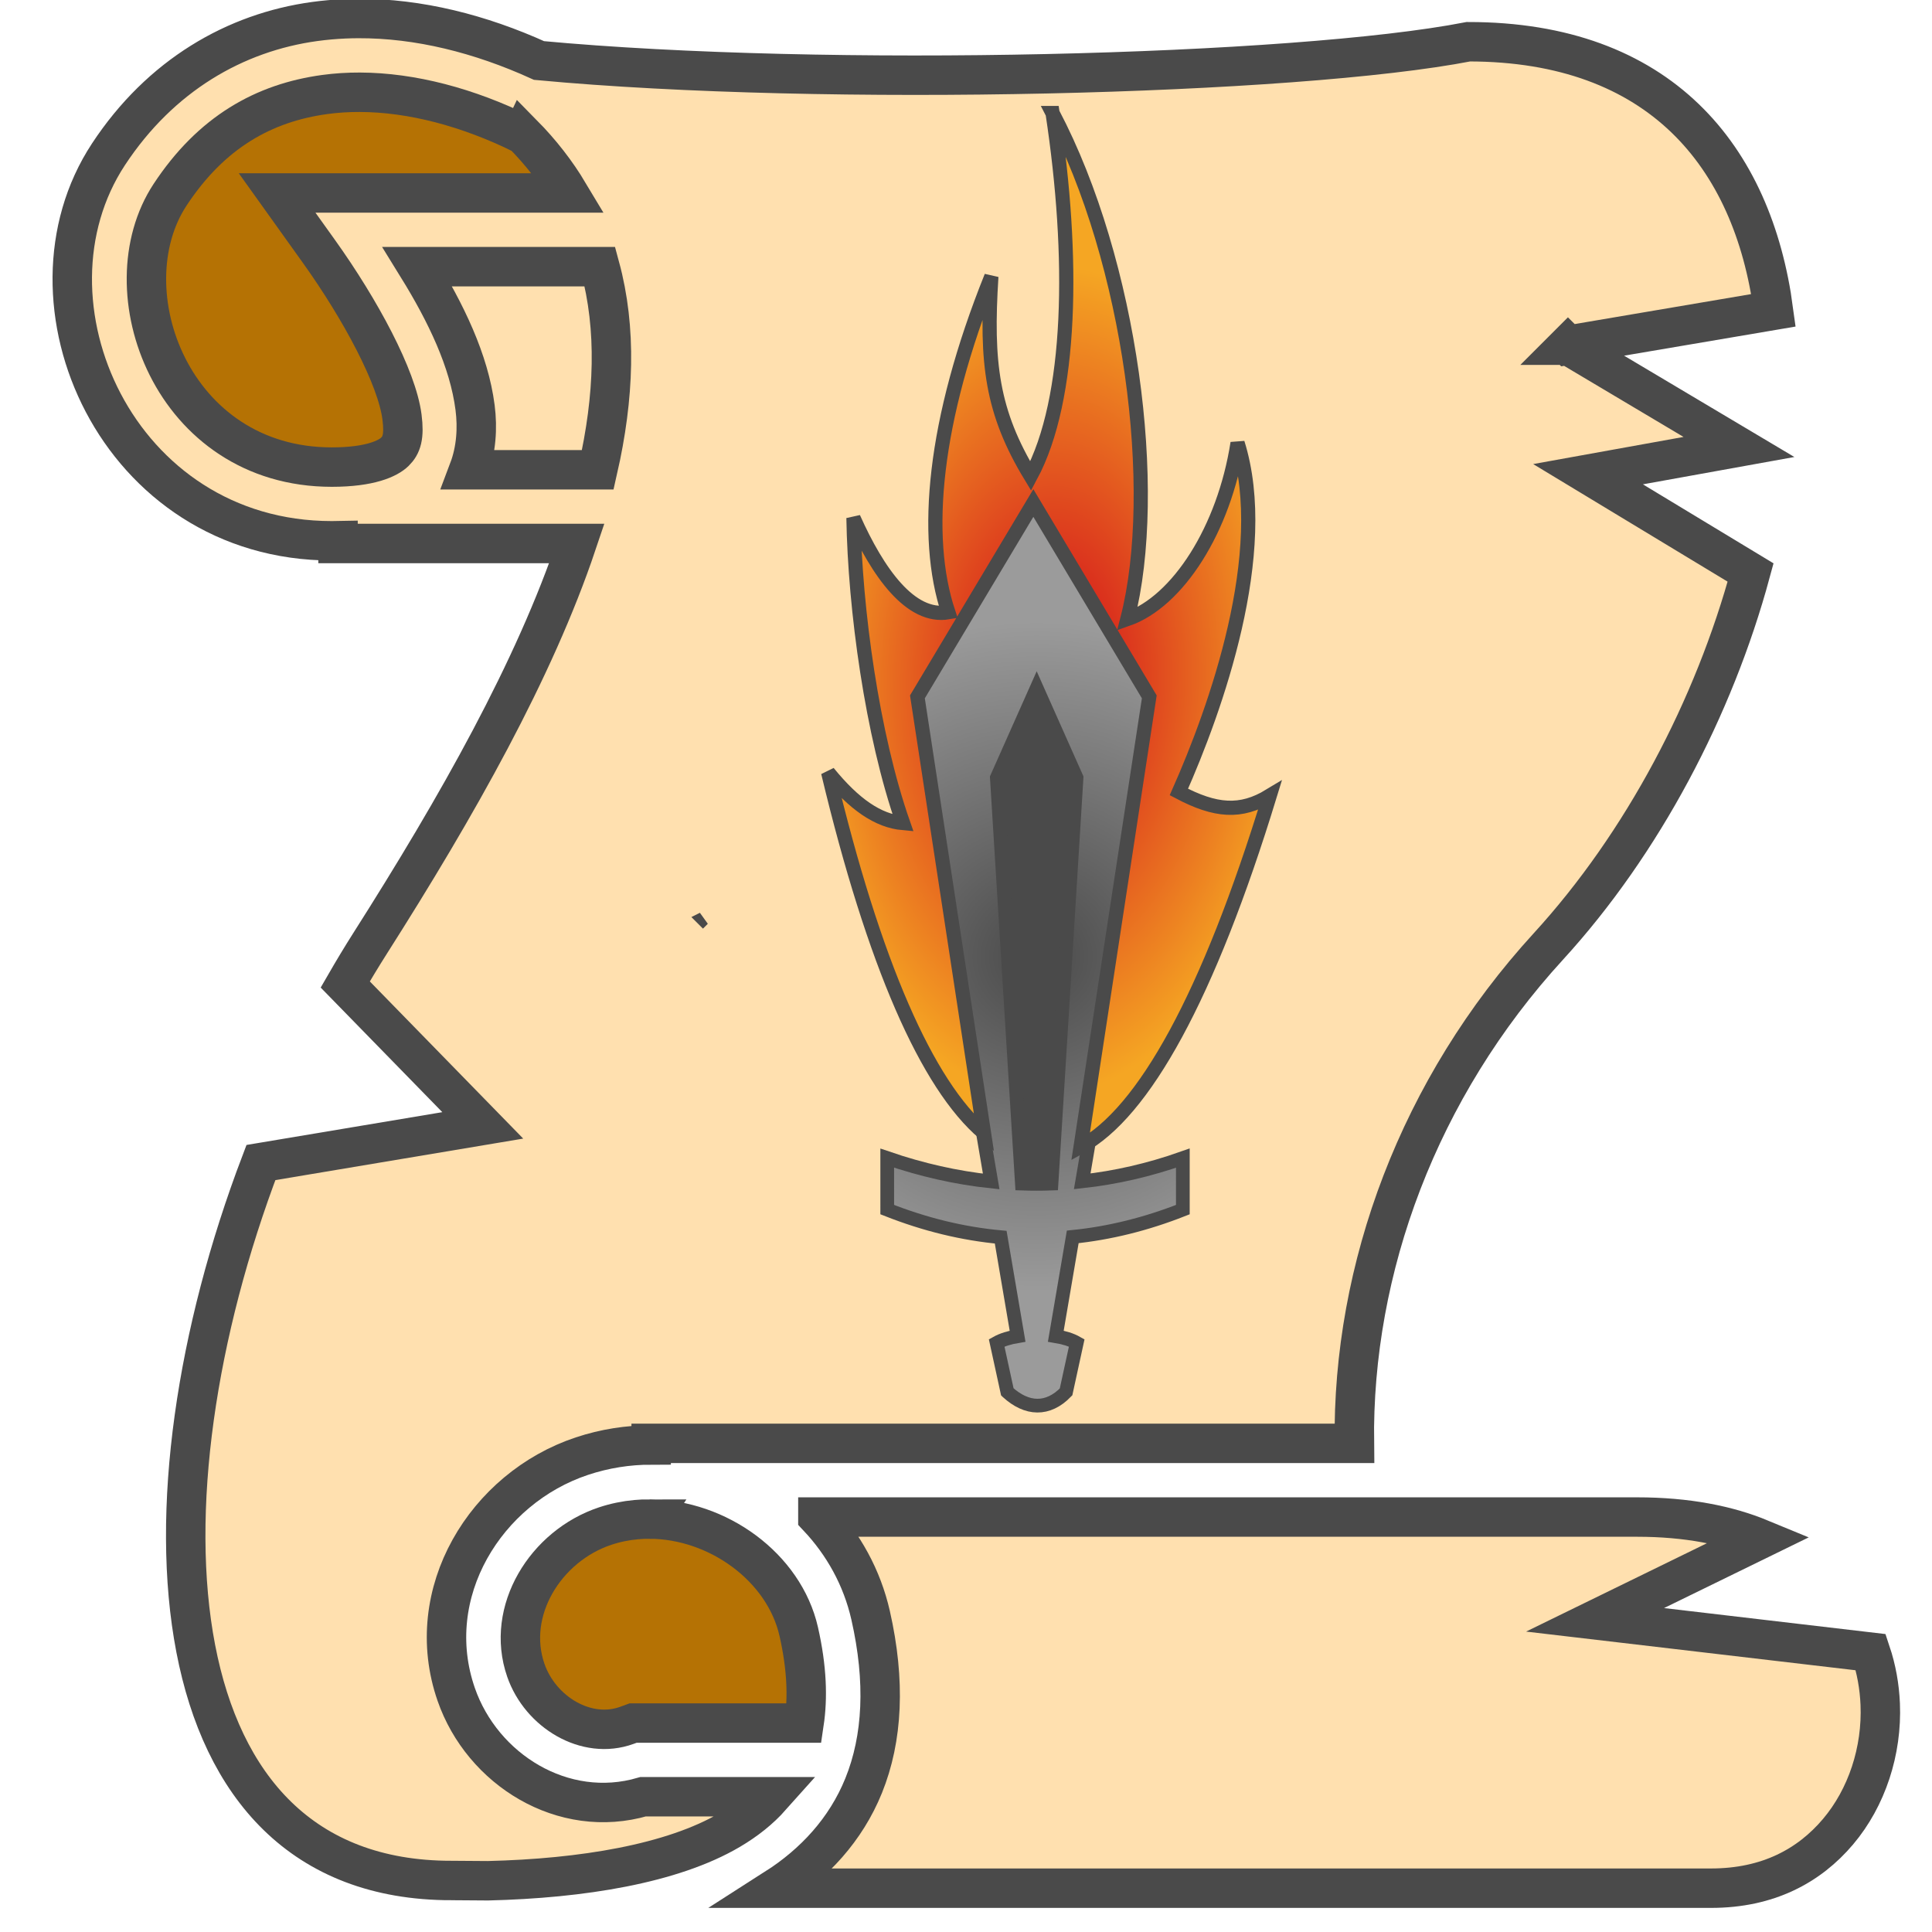 <?xml version="1.0" encoding="UTF-8" standalone="no"?>
<svg
   xmlns:dc="http://purl.org/dc/elements/1.1/"
   xmlns:cc="http://creativecommons.org/ns#"
   xmlns:rdf="http://www.w3.org/1999/02/22-rdf-syntax-ns#"
   xmlns:svg="http://www.w3.org/2000/svg"
   xmlns="http://www.w3.org/2000/svg"
   xmlns:xlink="http://www.w3.org/1999/xlink"
   xmlns:sodipodi="http://sodipodi.sourceforge.net/DTD/sodipodi-0.dtd"
   xmlns:inkscape="http://www.inkscape.org/namespaces/inkscape"
   viewBox="0 0 512 512"
   style="height: 64px; width: 64px;"
   version="1.1"
   id="svg42"
   sodipodi:docname="spell-arme-enflammee.svg"
   inkscape:version="0.92.3 (2405546, 2018-03-11)"
   inkscape:export-filename="/home/plic/Téléchargements/spell-boule-de-feu.png"
   inkscape:export-xdpi="24"
   inkscape:export-ydpi="24">
  <defs
     id="defs46">
    <radialGradient
       id="gradient-2"
       gradientTransform="scale(0.997,1.003)"
       cx="265.711"
       cy="259.123"
       fx="265.711"
       fy="259.123"
       r="239.52"
       gradientUnits="userSpaceOnUse">
      <stop
         id="stop818"
         stop-opacity="1"
         stop-color="#d0021b"
         offset="0%" />
      <stop
         id="stop820"
         stop-opacity="1"
         stop-color="#f5a623"
         offset="100%" />
    </radialGradient>
    <radialGradient
       id="gradient-3"
       gradientTransform="scale(1.07,0.934)"
       cx="310.523"
       cy="309.451"
       fx="310.523"
       fy="309.451"
       r="54.622"
       gradientUnits="userSpaceOnUse">
      <stop
         id="stop823"
         stop-opacity="1"
         stop-color="#d0021b"
         offset="0%" />
      <stop
         id="stop825"
         stop-opacity="1"
         stop-color="#f5a623"
         offset="100%" />
    </radialGradient>
    <radialGradient
       id="gradient-4"
       gradientTransform="scale(0.786,1.272)"
       cx="544.913"
       cy="254.804"
       fx="544.913"
       fy="254.804"
       r="66.244"
       gradientUnits="userSpaceOnUse">
      <stop
         id="stop828"
         stop-opacity="1"
         stop-color="#d0021b"
         offset="0%" />
      <stop
         id="stop830"
         stop-opacity="1"
         stop-color="#f5a623"
         offset="100%" />
    </radialGradient>
    <radialGradient
       id="gradient-5"
       gradientTransform="scale(0.87,1.15)"
       cx="317.935"
       cy="286.306"
       fx="317.935"
       fy="286.306"
       r="41.782"
       gradientUnits="userSpaceOnUse">
      <stop
         id="stop833"
         stop-opacity="1"
         stop-color="#d0021b"
         offset="0%" />
      <stop
         id="stop835"
         stop-opacity="1"
         stop-color="#f5a623"
         offset="100%" />
    </radialGradient>
    <radialGradient
       id="gradient-6"
       gradientTransform="scale(0.817,1.224)"
       cx="468.884"
       cy="300.208"
       fx="468.884"
       fy="300.208"
       r="48.439"
       gradientUnits="userSpaceOnUse">
      <stop
         id="stop838"
         stop-opacity="1"
         stop-color="#d0021b"
         offset="0%" />
      <stop
         id="stop840"
         stop-opacity="1"
         stop-color="#f5a623"
         offset="100%" />
    </radialGradient>
    <radialGradient
       id="gradient-7"
       gradientTransform="scale(0.949,1.053)"
       cx="319.025"
       cy="364.528"
       fx="319.025"
       fy="364.528"
       r="62.503"
       gradientUnits="userSpaceOnUse">
      <stop
         id="stop843"
         stop-opacity="1"
         stop-color="#d0021b"
         offset="0%" />
      <stop
         id="stop845"
         stop-opacity="1"
         stop-color="#f5a623"
         offset="100%" />
    </radialGradient>
    <radialGradient
       id="gradient-8"
       gradientTransform="scale(1.423,0.703)"
       cx="267.827"
       cy="614.752"
       fx="267.827"
       fy="614.752"
       r="65.812"
       gradientUnits="userSpaceOnUse">
      <stop
         id="stop848"
         stop-opacity="1"
         stop-color="#d0021b"
         offset="0%" />
      <stop
         id="stop850"
         stop-opacity="1"
         stop-color="#f5a623"
         offset="100%" />
    </radialGradient>
    <radialGradient
       id="gradient-2-3"
       gradientTransform="scale(1,1)"
       cx="255.284"
       cy="254.175"
       fx="255.284"
       fy="254.175"
       r="244.622"
       gradientUnits="userSpaceOnUse">
      <stop
         id="stop928"
         stop-opacity="1"
         stop-color="#4a4a4a"
         offset="0%" />
      <stop
         id="stop930"
         stop-opacity="1"
         stop-color="#9b9b9b"
         offset="100%" />
    </radialGradient>
    <radialGradient
       id="gradient-3-6"
       gradientTransform="scale(1.105,0.905)"
       cx="405.21"
       cy="112.178"
       fx="405.21"
       fy="112.178"
       r="5.527"
       gradientUnits="userSpaceOnUse">
      <stop
         id="stop933"
         stop-opacity="1"
         stop-color="#4a4a4a"
         offset="0%" />
      <stop
         id="stop935"
         stop-opacity="1"
         stop-color="#000000"
         offset="100%" />
    </radialGradient>
    <radialGradient
       id="gradient-5-7"
       gradientTransform="scale(1.003,0.997)"
       cx="262.306"
       cy="263.707"
       fx="262.306"
       fy="263.707"
       r="138.842"
       gradientUnits="userSpaceOnUse">
      <stop
         id="stop938"
         stop-opacity="1"
         stop-color="#4a4a4a"
         offset="0%" />
      <stop
         id="stop940"
         stop-opacity="1"
         stop-color="#4a4a4a"
         offset="100%" />
    </radialGradient>
    <radialGradient
       id="gradient-8-5">
      <stop
         id="stop943"
         stop-opacity="1"
         stop-color="#d0021b"
         offset="0%" />
      <stop
         id="stop945"
         stop-opacity="1"
         stop-color="#f5a623"
         offset="100%" />
    </radialGradient>
    <radialGradient
       id="gradient-2-35"
       gradientTransform="scale(0.984,1.016)"
       cx="274.67"
       cy="263.778"
       fx="274.67"
       fy="263.778"
       r="225.07"
       gradientUnits="userSpaceOnUse">
      <stop
         id="stop992"
         stop-opacity="1"
         stop-color="#d0021b"
         offset="0%" />
      <stop
         id="stop994"
         stop-opacity="1"
         stop-color="#f5a623"
         offset="100%" />
    </radialGradient>
    <radialGradient
       id="gradient-3-62"
       gradientTransform="scale(1,1)"
       cx="362.591"
       cy="375.479"
       fx="362.591"
       fy="375.479"
       r="95.764"
       gradientUnits="userSpaceOnUse">
      <stop
         id="stop997"
         stop-opacity="1"
         stop-color="#d0021b"
         offset="0%" />
      <stop
         id="stop999"
         stop-opacity="1"
         stop-color="#f5a623"
         offset="100%" />
    </radialGradient>
    <radialGradient
       id="gradient-5-9">
      <stop
         id="stop1002"
         stop-opacity="1"
         stop-color="#4a4a4a"
         offset="0%" />
      <stop
         id="stop1004"
         stop-opacity="1"
         stop-color="#4a4a4a"
         offset="100%" />
    </radialGradient>
    <radialGradient
       id="gradient-8-1">
      <stop
         id="stop1007"
         stop-opacity="1"
         stop-color="#d0021b"
         offset="0%" />
      <stop
         id="stop1009"
         stop-opacity="1"
         stop-color="#f5a623"
         offset="100%" />
    </radialGradient>
    <radialGradient
       id="gradient-2-2"
       gradientTransform="matrix(0.215,0.388,-0.222,0.401,565.847,73.458)"
       cx="274.67"
       cy="263.778"
       fx="274.67"
       fy="263.778"
       r="225.07"
       gradientUnits="userSpaceOnUse">
      <stop
         id="stop1052"
         stop-opacity="1"
         stop-color="#d0021b"
         offset="0%" />
      <stop
         id="stop1054"
         stop-opacity="1"
         stop-color="#f5a623"
         offset="100%" />
    </radialGradient>
    <radialGradient
       id="gradient-3-7"
       gradientTransform="matrix(0.36,0.36,-0.36,0.36,272.823,-13.92)"
       cx="362.555"
       cy="375.534"
       fx="362.555"
       fy="375.534"
       r="90.792"
       gradientUnits="userSpaceOnUse">
      <stop
         id="stop1057"
         stop-opacity="1"
         stop-color="#d0021b"
         offset="0%" />
      <stop
         id="stop1059"
         stop-opacity="1"
         stop-color="#f5a623"
         offset="100%" />
    </radialGradient>
    <radialGradient
       id="gradient-5-0">
      <stop
         id="stop1062"
         stop-opacity="1"
         stop-color="#4a4a4a"
         offset="0%" />
      <stop
         id="stop1064"
         stop-opacity="1"
         stop-color="#4a4a4a"
         offset="100%" />
    </radialGradient>
    <radialGradient
       id="gradient-8-9">
      <stop
         id="stop1067"
         stop-opacity="1"
         stop-color="#d0021b"
         offset="0%" />
      <stop
         id="stop1069"
         stop-opacity="1"
         stop-color="#f5a623"
         offset="100%" />
    </radialGradient>
    <clipPath
       clipPathUnits="userSpaceOnUse"
       id="clipPath1114">
      <g
         id="use1116"
         inkscape:label="Clip">
        <path
           style="fill:none;stroke:#000000;stroke-width:1px;stroke-linecap:butt;stroke-linejoin:miter;stroke-opacity:1"
           d="m 397.29,111.365 25.374,148.842 27.477,-0.038"
           id="path1322"
           inkscape:connector-curvature="0" />
        <path
           style="fill:none;stroke:#000000;stroke-width:1px;stroke-linecap:butt;stroke-linejoin:miter;stroke-opacity:1"
           d="m 450.141,260.168 25.368,-148.804 -39.11,-58.556 -39.11,58.556"
           id="path1324"
           inkscape:connector-curvature="0" />
      </g>
    </clipPath>
    <radialGradient
       inkscape:collect="always"
       xlink:href="#gradient-2-2"
       id="radialGradient1155"
       gradientUnits="userSpaceOnUse"
       gradientTransform="matrix(0.201,0.34,-0.208,0.351,277.772,-5.293)"
       cx="274.67"
       cy="263.778"
       fx="274.67"
       fy="263.778"
       r="225.07" />
  </defs>
  <sodipodi:namedview
     pagecolor="#ffffff"
     bordercolor="#666666"
     borderopacity="1"
     objecttolerance="10"
     gridtolerance="10"
     guidetolerance="10"
     inkscape:pageopacity="0"
     inkscape:pageshadow="2"
     inkscape:window-width="1622"
     inkscape:window-height="830"
     id="namedview44"
     showgrid="false"
     inkscape:zoom="0.55419636"
     inkscape:cx="511.76807"
     inkscape:cy="203.3083"
     inkscape:window-x="2166"
     inkscape:window-y="51"
     inkscape:window-maximized="0"
     inkscape:current-layer="svg42" />
  <g
     class=""
     transform="matrix(1.045,0,0,1.045,-13.208,-13.744)"
     id="g14">
    <g
       id="g12">
      <path
         d="m 103.432,17.844 c -1.118,0.005 -2.234,0.032 -3.348,0.08 -2.547,0.11 -5.083,0.334 -7.604,0.678 -20.167,2.747 -39.158,13.667 -52.324,33.67 -24.613,37.4 2.194,98.025 56.625,98.025 0.536,0 1.058,-0.012 1.583,-0.022 v 0.704 h 60.565 c -10.758,31.994 -30.298,66.596 -52.448,101.43 -2.162,3.4 -4.254,6.878 -6.29,10.406 l 34.878,35.733 -56.263,9.423 c -32.728,85.966 -27.42,182.074 48.277,182.074 v -0.002 l 9.31,0.066 c 23.83,-0.57 46.732,-4.298 61.325,-12.887 4.174,-2.458 7.63,-5.237 10.467,-8.42 h -32.446 c -20.33,5.95 -40.8,-6.94 -47.396,-25.922 -8.956,-25.77 7.52,-52.36 31.867,-60.452 5.803,-1.93 11.723,-2.834 17.565,-2.834 v -0.406 h 178.33 c -0.57,-44.403 16.35,-90.125 49.184,-126 23.955,-26.176 42.03,-60.624 51.3,-94.846 l -41.225,-24.932 38.272,-6.906 -43.37,-25.807 h -0.005 l 0.002,-0.002 0.002,0.002 52.127,-8.85 C 457.16,52.713 433.552,23.734 385.022,23.734 341.14,32.26 222.11,35.29 149.34,28.496 134.452,21.733 118.793,17.773 103.432,17.844 Z"
         class=""
         id="path2"
         inkscape:connector-curvature="0"
         style="fill:#ffe0af;fill-opacity:1;stroke:#4a4a4a;stroke-width:10;stroke-opacity:1" />
      <path
         d="m 103.896,36.547 c 13.137,0.043 27.407,3.804 41.247,10.63 l 0.033,-0.07 c 4.667,4.735 8.542,9.737 11.68,14.985 H 82.92 l 10.574,14.78 c 10.608,14.83 19.803,31.99 21.09,42.024 0.643,5.017 -0.11,7.167 -1.814,8.836 -1.705,1.67 -6.228,3.875 -15.99,3.875 -40.587,0 -56.878,-44.952 -41.012,-69.06 C 66.238,46.64 79.582,39.22 95.002,37.12 c 2.89,-0.395 5.863,-0.583 8.894,-0.573 z"
         class=""
         id="path4"
         inkscape:connector-curvature="0"
         style="fill:#b57204;fill-opacity:1;stroke:#4a4a4a;stroke-width:10;stroke-opacity:1" />
      <path
         d="m 118.5,80.78 h 46.28 c 4.275,15.734 3.656,33.07 -0.544,51.51 H 131.52 c 1.9,-5.027 2.268,-10.574 1.6,-15.77 -1.527,-11.913 -7.405,-24.065 -14.62,-35.74 z"
         class=""
         id="path6"
         inkscape:connector-curvature="0"
         style="fill:#ffe0af;fill-opacity:1;stroke:#4a4a4a;stroke-width:10;stroke-opacity:1" />
      <path
         d="m 220.053,397.875 c 6.44,6.84 11.192,15.31 13.37,24.914 3.797,16.736 3.092,31.208 -1.767,43.204 -4.526,11.175 -12.576,19.79 -22.29,26 h 237.19 c 14.448,0 24.887,-5.678 32.2,-14.318 7.312,-8.64 11.2,-20.514 10.705,-32.352 -0.186,-4.473 -0.978,-8.913 -2.407,-13.18 l -69.91,-8.205 42.017,-20.528 c -8.32,-3.442 -18.64,-5.537 -31.375,-5.537 H 220.053 Z"
         class=""
         id="path8"
         inkscape:connector-curvature="0"
         style="fill:#ffe0af;fill-opacity:1;stroke:#4a4a4a;stroke-width:10;stroke-opacity:1" />
      <path
         d="m 177.385,398.381 c -1.152,-0.003 -2.306,0.048 -3.457,0.153 -2.633,0.242 -5.256,0.775 -7.824,1.63 -15.11,5.02 -25.338,21.54 -20.11,36.583 3.673,10.57 15.347,17.71 25.654,13.938 l 1.555,-0.57 h 43.354 c 0.946,-6.36 0.754,-13.882 -1.358,-23.192 -3.71,-16.358 -20.543,-28.483 -37.815,-28.54 z"
         class="selected"
         id="path10"
         inkscape:connector-curvature="0"
         style="fill:#b57204;fill-opacity:1;stroke:#4a4a4a;stroke-width:10;stroke-opacity:1" />
    </g>
  </g>
  <g
     id="g964"
     class=""
     transform="matrix(0.454,0,0,0.454,158.798,136.697)">
    <g
       id="g962"
       transform="matrix(-0.566,-0.566,0.566,-0.566,256,545.631)">
      <path
         style="fill:url(#gradient-2-3);stroke:#4a4a4a;stroke-width:10;stroke-opacity:1"
         id="path950"
         class=""
         d="M 45.95,14.553 C 26.57,15.363 15.356,25.91 15.668,44.836 l 19.768,30.78 c 4.43,-1.213 9.36,-3.838 14.248,-7.335 l 42.474,59.935 c -17.018,20.83 -31.258,44.44 -42.71,70.836 l 26.55,26.552 c 11.275,-23.6 24.634,-44.826 39.918,-63.864 L 326.736,459.215 493.543,492.428 460.33,325.62 162.78,114.745 c 19.907,-16.108 41.842,-29.91 65.652,-41.578 L 201.879,46.617 C 174.673,58.42 150.437,73.193 129.144,90.909 L 69.39,48.56 c 3.443,-4.823 6.062,-9.735 7.342,-14.242 L 45.952,14.553 Z"
         inkscape:connector-curvature="0" />
      <path
         style="fill:url(#gradient-3-6);stroke:#4a4a4a;stroke-width:10;stroke-opacity:1"
         id="path952"
         class=""
         d="m 446.79,101.486 v 0.008 l 0.003,-0.008 h -0.002 z"
         inkscape:connector-curvature="0" />
      <path
         id="path954"
         class="selected"
         d="m 446.79,101.494 -28.028,124.97 -25.116,-80.593 -18.105,70.667 -26.862,-49.64 -0.584,57.818 128.484,91.69 15.184,87.017 -1.168,-186.885 -34.457,39.713 -9.346,-154.756 z"
         inkscape:connector-curvature="0"
         style="fill:#d0021b;fill-opacity:0" />
      <path
         style="fill:url(#gradient-5-7);stroke:#4a4a4a;stroke-width:10;stroke-opacity:1"
         id="path956"
         class=""
         d="m 145.84,129.474 222.224,196.368 25.645,66.75 -66.75,-25.645 L 130.6,144.734 c 4.91,-5.278 9.995,-10.36 15.238,-15.26 z"
         inkscape:connector-curvature="0" />
      <path
         id="path958"
         class=""
         d="m 178.145,325.748 v 0.004 h 0.005 z"
         inkscape:connector-curvature="0"
         style="fill:#d0021b;fill-opacity:0" />
      <path
         id="path960"
         class=""
         d="m 178.15,325.752 28.028,22.775 -36.21,4.088 57.82,19.272 -105.706,4.09 115.05,27.45 -101.032,18.687 127.316,25.696 -67.164,43.803 208.494,1.752 -87.017,-15.185 -104.54,-150.676 -35.037,-1.752 z"
         inkscape:connector-curvature="0"
         style="fill:#d0021b;fill-opacity:0" />
    </g>
  </g>
  <path
     style="fill:url(#radialGradient1155);stroke:#4a4a4a;stroke-width:3.76;stroke-opacity:1"
     d="m 278.941,29.951 c 5.776,37.994 5.232,75.717 -5.8,96.231 -10.321,-17.004 -11.877,-30.059 -10.419,-52.904 -15.401,38.318 -18.081,68.909 -11.413,88.98 -10.01,1.716 -18.675,-10.53 -25.136,-24.999 0.403,24.147 4.949,57.421 13.153,80.873 -6.621,-0.591 -12.931,-4.921 -19.86,-13.435 12.134,50.802 26.254,82.798 41.312,95.611 l -17.652,-115.634 30.724,-51.37 30.722,51.37 -18.206,119.259 c 16.722,-9.008 33.85,-39.859 50.138,-93.064 -7.678,4.666 -14.353,4.151 -24.086,-0.984 9.687,-21.859 24.672,-63.474 15.553,-92.482 -3.547,22.852 -15.833,41.995 -29.215,46.668 8.786,-34.112 1.003,-94.617 -19.815,-134.121 z"
     id="path1074"
     inkscape:connector-curvature="0" />
</svg>
